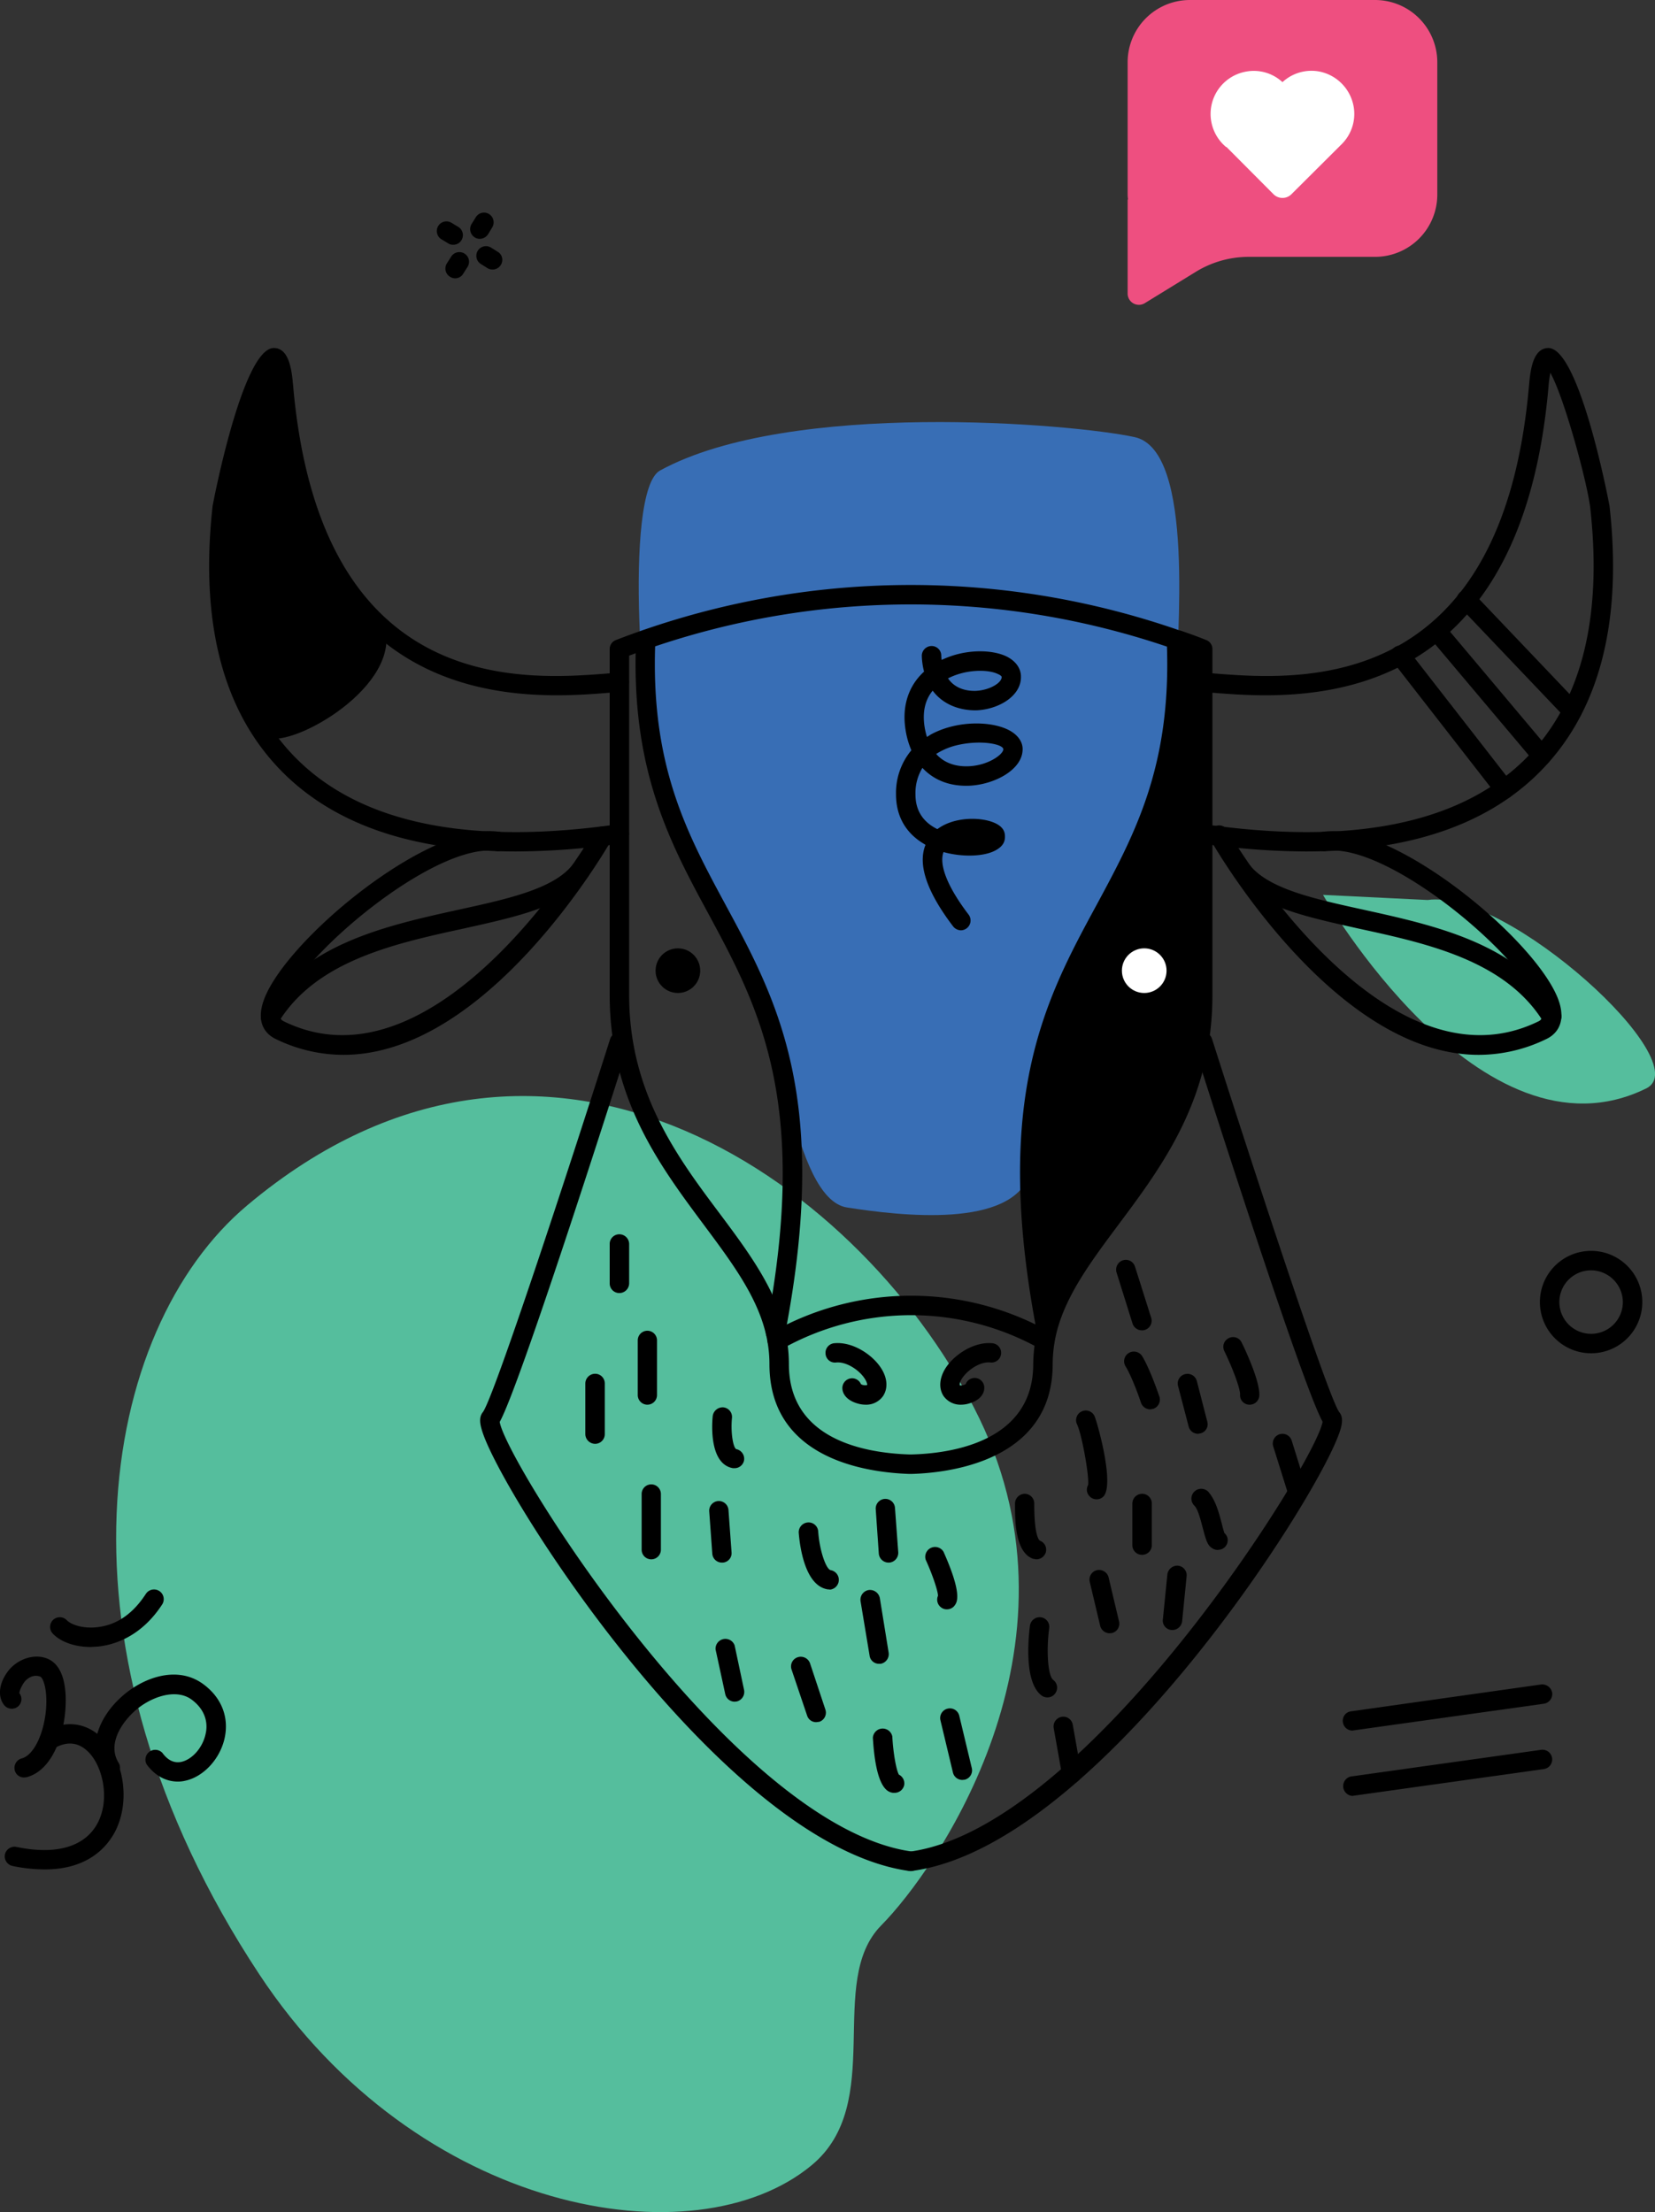 <svg xmlns="http://www.w3.org/2000/svg" width="808.1" height="1080" viewBox="0 0 808.1 1080">
  <rect x="0" y="0" width="808.1" height="1080" fill="#333333" stroke="none"/>
  <title>chineseny23_419955318</title>
  <g id="Layer_2" data-name="Layer 2">
    <g id="_419955318">
      <g id="chineseny23_419955318">
        <path d="M697.1,439.4,646,436.9s76.8,134.3,157.8,94.5C829.3,518.9,735.5,433.8,697.1,439.4Z" fill="#55be9d"/>
        <path d="M120.8,588.4C48.4,649.1,21,804,126.6,963.9c77.4,117.2,212.7,140.3,269.6,93.3,36.7-30.3,6.9-89.7,34.1-117.2s102.2-135.3,47.9-247.5S268.1,464.7,120.8,588.4Z" fill="#55be9d"/>
        <path d="M322.3,229.7c-18.3,10-8.7,134.9,0,151s46.1,92.6,51.6,104,13,100.6,39.6,104.8,80.4,10.3,89.3-16.3,6.1-85.2,33.8-123.8,37.6-84.9,37.7-111,9.6-118.5-20.3-125S385.8,195,322.3,229.7Z" fill="#386eb5"/>
        <path d="M378.7,655.1h-.9a4.7,4.7,0,0,1-3.8-5.5c21.6-111.5-3.7-158.2-28-203.3-18.8-34.7-38.2-70.6-35.4-134.2a4.7,4.7,0,1,1,9.4.4c-2.6,61,15.3,94.1,34.3,129.3,25.2,46.6,51.2,94.7,29,209.6A4.7,4.7,0,0,1,378.7,655.1Z"/>
        <path d="M422.7,685.8a13.9,13.9,0,0,1-4-.6c-4.6-1.3-7.4-4.2-7.4-7.6a4.8,4.8,0,0,1,4.8-4.7,4.7,4.7,0,0,1,4.3,2.9,4.2,4.2,0,0,0,3,.4c.1-.1,0-1.3-1.1-3-2.6-4.2-9-8.5-14-8a4.6,4.6,0,0,1-5.2-4.2,4.7,4.7,0,0,1,4.2-5.2c9-.9,18.8,5.6,23,12.3,3,4.7,3.3,9.6,1,13.3A10,10,0,0,1,422.7,685.8Z"/>
        <path d="M469.2,454.2a5,5,0,0,1-3.8-1.9c-12.8-16.8-17.4-30.2-13.5-39.8l-.4-.3c-9.2-5.3-14-13.7-14-24.4a32.5,32.5,0,0,1,7.5-21.5,40.7,40.7,0,0,1-2.9-10.4c-1.7-11.2,1.5-21.1,9.1-28a34.7,34.7,0,0,1-1.1-7.5,4.8,4.8,0,0,1,4.6-5,4.7,4.7,0,0,1,4.9,4.6,15,15,0,0,0,.2,2.2c11-5.3,24.2-5.3,31.7-1.7,5.9,3,7,7.3,7,9.7.3,9.7-11.1,16.2-21.8,16.6-7.5.1-15.9-2.4-21.3-9.6-3.7,4.5-5,10.3-4,17.3a37.7,37.7,0,0,0,1.2,5.3l1.9-1.2c13.4-7.3,31.2-6.6,39.4-1.4,5,3.2,5.6,7.1,5.4,9.2-.5,9.6-13.8,16.6-25.9,17.2-9.6.4-17.4-2.7-23-8.7a23.6,23.6,0,0,0-3.4,13c0,7.7,3.6,13.4,10.7,16.9,7.6-5.7,19.2-5.9,25.9-3.8s7.1,5.5,7.1,7.5-.6,4.4-4.3,6.5c-5.3,3.1-15.9,3.7-25.7,1-2.3,6.3,2,17.1,12.3,30.6a4.8,4.8,0,0,1-3.8,7.6Zm-12.1-86.1c4.8,5.4,11.4,6.2,15.9,6,9.5-.4,16.7-5.7,16.9-8.2s-10.5-4.8-22.1-2.2A33.2,33.2,0,0,0,457.1,368.1Zm5.8-36.9c3.8,5.6,10.2,6.2,13.5,6.1,6.9-.3,12.8-4,12.7-6.8,0-.3-.6-.9-1.8-1.4C482.5,326.7,471.6,326.7,462.9,331.2Z"/>
        <circle cx="331" cy="473.9" r="10.9"/>
        <path d="M444.9,913.5h-.6c-88.2-11.9-193.4-174.7-207.8-211.8-2.1-5.5-3-9.5-.7-12.3,5.4-7.4,41-115.6,62.1-182.1a4.7,4.7,0,1,1,9,2.8c-9,28.5-53.3,167-62.9,184.1C246.7,713,358.4,892.2,445.5,904a4.8,4.8,0,0,1-.6,9.5Z"/>
        <path d="M252,415.7c-49.2,0-87-12.5-112.7-37.4-30-29.1-41.9-73.2-35.5-131.2.1-.8,14.6-77.2,29.9-77.2h.1c7.7.1,8.7,11.8,9.3,18.1,13.2,152.3,112.6,144.1,155,140.7l4-.3a4.6,4.6,0,0,1,5,4.3,4.7,4.7,0,0,1-4.3,5.1l-3.9.3c-41.3,3.4-151.2,12.4-165.2-149.3a50.9,50.9,0,0,0-1-6.8c-6.8,12.1-18.1,53.8-19.5,66.1-6.1,55,4.9,96.5,32.7,123.4,31.8,30.8,84.2,41.2,155.9,30.9a4.9,4.9,0,0,1,5.3,4.1,4.7,4.7,0,0,1-4,5.3A363.2,363.2,0,0,1,252,415.7Z"/>
        <path d="M167.7,515a75.5,75.5,0,0,1-33.4-7.9c-3-1.5-9.5-6.1-5.9-17.6,8.8-28.6,80.4-88.6,115.4-83.4a4.8,4.8,0,0,1,4,5.4,4.7,4.7,0,0,1-5.4,4c-30-4.5-97.3,51.9-105,76.8-1.6,5,.2,5.8,1.1,6.3,76.1,37.3,150.8-91.4,151.6-92.7a4.7,4.7,0,0,1,6.4-1.8,4.8,4.8,0,0,1,1.8,6.5C295.5,415.4,237.7,515,167.7,515Z"/>
        <path d="M132.1,501.1a4.5,4.5,0,0,1-2.5-.7,4.7,4.7,0,0,1-1.5-6.5c20.5-33.2,60.6-42,96-49.8,23.7-5.2,46.1-10.1,55.4-21.8a4.9,4.9,0,0,1,6.7-.7,4.6,4.6,0,0,1,.7,6.6c-11.3,14.3-34.2,19.3-60.8,25.2-33.5,7.3-71.6,15.7-90,45.5A4.7,4.7,0,0,1,132.1,501.1Z"/>
        <path d="M587.3,316.9V485.8c0,80.8-64.4,114.6-76.2,164.6-38.5-199.1,69.6-193.9,63.4-338.2C578.8,313.7,583,315.2,587.3,316.9Z"/>
        <path d="M589,312.5c-4.7-1.9-8.9-3.4-12.8-4.7H576a399.1,399.1,0,0,0-275.3,4.7,4.7,4.7,0,0,0-3,4.4V485.8c0,50.6,24.4,83.2,45.9,112.1,17.2,23.1,32.1,43,32.1,68.1,0,46.5,47.7,52.9,68.2,53.6H445c16.2-.4,69-5.3,69-53.6a66.8,66.8,0,0,1,1.7-14.6c4.4-18.7,17.1-35.6,30.5-53.6,21.5-28.8,45.8-61.4,45.8-112V316.9A4.7,4.7,0,0,0,589,312.5ZM444.9,710.1h-.8c-22-.7-58.9-7.3-58.9-44.1,0-28.2-16.5-50.4-34-73.8-20.7-27.6-44-59-44-106.4V320.1a390.4,390.4,0,0,1,262.6-4.4c1.9,58.8-15.7,91.5-34.3,126-25.2,46.4-51.1,94.5-29.2,208.7a75.4,75.4,0,0,0-1.8,15.6C504.5,704.7,462.7,709.7,444.9,710.1ZM582.6,485.8c0,47.4-23.4,78.7-44,106.4-10,13.3-19.5,26.1-25.9,39.8-15.8-99,8-143.1,31.1-185.8,18.1-33.5,36.6-68,35.6-127.2l3.2,1.1Z"/>
        <path d="M444.9,913.5a4.7,4.7,0,0,1-4.7-4.1,4.8,4.8,0,0,1,4.1-5.4C531.2,892.2,643,713,645.8,694.1c-9.6-17.1-54-155.6-63-184.1a4.7,4.7,0,1,1,9-2.8c21.2,66.5,56.7,174.7,62.1,182.2,2.3,2.7,1.5,6.7-.7,12.2-14.4,37-119.5,199.9-207.7,211.8ZM646.6,695.4h0Z"/>
        <path d="M637.7,415.7a363.2,363.2,0,0,1-51.1-3.9,4.7,4.7,0,0,1-4-5.3,4.8,4.8,0,0,1,5.4-4.1c71.6,10.3,124-.1,155.8-30.9,27.8-26.9,38.8-68.4,32.7-123.4-1.4-12.3-12.7-54-19.5-66.1a54.3,54.3,0,0,0-.9,6.8C742,350.5,632.2,341.5,590.8,338.1l-3.9-.3a4.7,4.7,0,0,1-4.3-5.1,4.6,4.6,0,0,1,5.1-4.3l3.9.3c42.4,3.4,141.8,11.6,155-140.7.6-6.3,1.6-18,9.4-18.1h0c15.4,0,29.8,76.4,29.9,77.2,6.5,58-5.5,102.1-35.5,131.2C724.7,403.2,686.9,415.7,637.7,415.7Z"/>
        <path d="M722,515c-70,0-127.8-99.6-130.6-104.4a4.8,4.8,0,1,1,8.3-4.7c.7,1.3,75.5,130,151.6,92.7.9-.5,2.6-1.3,1-6.3-7.7-24.9-75-81.4-105-76.8a4.6,4.6,0,0,1-5.3-4,4.7,4.7,0,0,1,4-5.4c35-5.1,106.5,54.8,115.4,83.4,3.5,11.5-3,16.1-6,17.6A75.5,75.5,0,0,1,722,515Z"/>
        <path d="M757.7,501.1a4.9,4.9,0,0,1-4.1-2.2c-18.4-29.8-56.4-38.2-90-45.5-26.5-5.9-49.4-10.9-60.8-25.2a4.7,4.7,0,0,1,.8-6.6,4.7,4.7,0,0,1,6.6.7c9.3,11.7,31.7,16.6,55.4,21.8,35.4,7.8,75.6,16.6,96.1,49.8a4.7,4.7,0,0,1-1.6,6.5A4.2,4.2,0,0,1,757.7,501.1Z"/>
        <path d="M188.3,307.7c5.7,29.7-48.8,59-58.6,51.9s-35.3-78.9-19.8-120c13.7-36.1,17.2-66.2,21.9-64s9.3,61.9,15.8,69.8S168.8,295.9,188.3,307.7Z"/>
        <path d="M767.6,351.8a4.6,4.6,0,0,1-3.4-1.5l-51.6-54.2a4.7,4.7,0,1,1,6.8-6.6l51.7,54.3a4.7,4.7,0,0,1-.2,6.7A5.1,5.1,0,0,1,767.6,351.8Z"/>
        <path d="M752.8,373.7a4.8,4.8,0,0,1-3.6-1.7l-51.5-61.1a4.8,4.8,0,0,1,7.3-6.1l51.4,61.1a4.6,4.6,0,0,1-.6,6.6A4.2,4.2,0,0,1,752.8,373.7Z"/>
        <path d="M734.5,390.1a4.7,4.7,0,0,1-3.7-1.9l-50.9-65.4a4.7,4.7,0,0,1,.8-6.6,4.8,4.8,0,0,1,6.7.8l50.9,65.4a4.8,4.8,0,0,1-.9,6.7A5.1,5.1,0,0,1,734.5,390.1Z"/>
        <path d="M469.3,685.8a10.1,10.1,0,0,1-8.7-4.4c-2.3-3.7-1.9-8.6,1-13.3,4.2-6.7,14-13.2,23-12.3a4.7,4.7,0,0,1,4.2,5.2,4.7,4.7,0,0,1-5.2,4.2c-5-.6-11.4,3.8-14,8-1.1,1.7-1.1,2.9-.9,3.2a5.8,5.8,0,0,0,2.8-.6,4.7,4.7,0,0,1,9.1,1.8c0,3.4-2.8,6.3-7.4,7.6A13.7,13.7,0,0,1,469.3,685.8Z"/>
        <path d="M510.3,659.2a4.6,4.6,0,0,1-2.3-.6,128.9,128.9,0,0,0-126.2,0,4.9,4.9,0,0,1-6.5-1.9,4.8,4.8,0,0,1,1.9-6.4,138.3,138.3,0,0,1,135.4,0,4.8,4.8,0,0,1-2.3,8.9Z"/>
        <circle cx="558.7" cy="473.9" r="10.9" fill="#fff"/>
        <g>
          <path d="M671.4,0H581a30.4,30.4,0,0,0-30.4,30.4V95a19.4,19.4,0,0,0,.2,2.4h-.2v46a5.5,5.5,0,0,0,8.4,4.6l24.9-15.3a49.4,49.4,0,0,1,25.6-7.3h61.9A30.4,30.4,0,0,0,701.8,95V30.4A30.4,30.4,0,0,0,671.4,0Z" fill="#ee4f80"/>
          <path d="M644.1,34.9a20.9,20.9,0,0,0-17.9,5.2,20.6,20.6,0,0,0-18-5.1,21,21,0,0,0-9.5,36.8h.2l23,23.1a6.2,6.2,0,0,0,8.6,0L655,70.5a20.8,20.8,0,0,0,6-18.2A21.2,21.2,0,0,0,644.1,34.9Z" fill="#fff"/>
        </g>
        <path d="M660.4,844.9a4.7,4.7,0,0,1-4.7-4.1,4.6,4.6,0,0,1,4-5.3l92.8-13.1a4.9,4.9,0,0,1,5.4,4.1,4.8,4.8,0,0,1-4.1,5.3l-92.8,13Z"/>
        <path d="M660.4,876.8a4.8,4.8,0,0,1-.7-9.5l92.8-13a4.7,4.7,0,1,1,1.3,9.4l-92.8,13Z"/>
        <path d="M776.9,660.7a25,25,0,1,1,25-25A25,25,0,0,1,776.9,660.7Zm0-40.5a15.5,15.5,0,1,0,15.5,15.5A15.6,15.6,0,0,0,776.9,620.2Z"/>
        <g>
          <path d="M11.8,867.8a4.6,4.6,0,0,1-4.6-3.5,4.8,4.8,0,0,1,3.4-5.8c5.8-1.5,10.9-11.9,11.9-24.3.7-9.7-1.5-15-2.8-15.6-3-1.2-5.5.3-7.1,1.8s-3.4,5.6-3.1,6.3a4.7,4.7,0,0,1-.9,6.6,4.8,4.8,0,0,1-6.7-1c-3.2-4.2-2.3-10.8,2.1-16.5s12.7-8.8,19.4-5.9S32.9,822,31.9,835s-6.6,29.5-19,32.7Z"/>
          <path d="M21.8,912.7A78,78,0,0,1,6.1,911a4.8,4.8,0,0,1-3.7-5.6A4.8,4.8,0,0,1,8,901.7c19.5,4.1,33.6-.1,39.7-11.7s2.5-27.8-4.7-34.8c-4.8-4.7-10.4-5.2-16.6-1.6a4.8,4.8,0,0,1-6.5-1.8,4.7,4.7,0,0,1,1.8-6.4c9.9-5.7,20-4.6,27.9,2.9,11.2,10.9,14.1,31.6,6.5,46.1C52.1,901.9,42.8,912.7,21.8,912.7Z"/>
          <path d="M86.8,869.8c-5.8,0-11.2-2.9-15.2-8.4a4.8,4.8,0,0,1,7.7-5.6c2.6,3.6,5.7,5.1,9.2,4.4,5.4-1.2,10.5-7,11.9-13.7.9-3.7,1-10.9-6.8-16.7s-20.6-1.2-28.3,6-12.3,17-7.4,24.8a4.7,4.7,0,1,1-8,5c-6.8-10.7-3.2-25.5,8.9-36.7,10.5-9.8,27.6-16.1,40.4-6.7,8.9,6.5,12.7,16.1,10.5,26.3s-10.3,19-19.3,20.9A14.7,14.7,0,0,1,86.8,869.8Z"/>
          <path d="M44.3,804.1c-7.6,0-14.6-2.4-18.5-6.5a4.7,4.7,0,0,1,6.8-6.6c2.1,2.2,7.7,4.1,14.2,3.5s16-3.4,24.4-16.3a4.7,4.7,0,0,1,8,5.1c-10.6,16.3-24.3,19.9-31.5,20.6Z"/>
        </g>
        <path d="M302.4,631.3a4.7,4.7,0,0,1-4.7-4.7V607.4a4.7,4.7,0,0,1,4.7-4.8,4.8,4.8,0,0,1,4.8,4.8v19.2A4.8,4.8,0,0,1,302.4,631.3Z"/>
        <path d="M316.1,685.8a4.7,4.7,0,0,1-4.7-4.7V654.4a4.7,4.7,0,1,1,9.4,0v26.7A4.7,4.7,0,0,1,316.1,685.8Z"/>
        <path d="M290.6,704.9a4.8,4.8,0,0,1-4.8-4.8V675.5a4.8,4.8,0,0,1,4.8-4.8,4.7,4.7,0,0,1,4.7,4.8v24.6A4.7,4.7,0,0,1,290.6,704.9Z"/>
        <path d="M318,761.3a4.7,4.7,0,0,1-4.7-4.7V729.4a4.7,4.7,0,0,1,9.4,0v27.2A4.7,4.7,0,0,1,318,761.3Z"/>
        <path d="M358.7,716.8h-.8c-11.6-2-10.3-21.5-9.9-25.4a4.9,4.9,0,0,1,5.2-4.3,4.7,4.7,0,0,1,4.2,5.2c-.7,7.2.6,14.5,2.1,15.2a4.8,4.8,0,0,1,3.8,5.5A4.7,4.7,0,0,1,358.7,716.8Z"/>
        <path d="M352.5,762.9a4.7,4.7,0,0,1-4.7-4.3l-1.5-20.7a4.7,4.7,0,0,1,9.4-.7l1.5,20.7a4.6,4.6,0,0,1-4.3,5Z"/>
        <path d="M358.7,830.8a4.7,4.7,0,0,1-4.6-3.8l-4.7-21.7a4.8,4.8,0,0,1,9.3-2l4.6,21.7a4.8,4.8,0,0,1-3.6,5.7Z"/>
        <path d="M405.1,776h-.6c-11.6-1.4-14-21.5-14.5-27.7a4.8,4.8,0,0,1,4.4-5,4.7,4.7,0,0,1,5.1,4.3c.7,9.9,4,18.8,6.2,19a4.8,4.8,0,0,1-.6,9.5Z"/>
        <path d="M433.8,762.9a4.8,4.8,0,0,1-4.7-4.4l-1.5-21.7a4.7,4.7,0,0,1,9.4-.6l1.6,21.7a4.8,4.8,0,0,1-4.4,5Z"/>
        <path d="M429.2,812.3a4.6,4.6,0,0,1-4.6-4l-4.4-26.5a4.8,4.8,0,0,1,3.9-5.5,4.9,4.9,0,0,1,5.5,3.9l4.3,26.6a4.8,4.8,0,0,1-3.9,5.5Z"/>
        <path d="M398.6,840.8a4.6,4.6,0,0,1-4.5-3.2l-7.6-22.5a4.7,4.7,0,0,1,3-6,4.8,4.8,0,0,1,6,2.9l7.5,22.6a4.7,4.7,0,0,1-2.9,6Z"/>
        <path d="M436.8,875.3H436c-2.3-.4-8.3-1.5-9.8-26.9a4.8,4.8,0,0,1,9.5-.6c.4,7.9,1.9,16.3,3.2,18.6a4.8,4.8,0,0,1,2.6,5.1A4.8,4.8,0,0,1,436.8,875.3Z"/>
        <path d="M469.9,869a4.7,4.7,0,0,1-4.6-3.6l-6.1-25.5a4.7,4.7,0,0,1,3.5-5.7,4.7,4.7,0,0,1,5.7,3.5l6.1,25.5a4.7,4.7,0,0,1-3.5,5.7Z"/>
        <path d="M462.3,785.7a4.2,4.2,0,0,1-2.6-.8,4.7,4.7,0,0,1-1.7-5.8c0-2.3-2.7-10.4-6-17.6a4.8,4.8,0,0,1,8.7-3.9c9.2,20.6,6.6,24.5,5.6,26A4.6,4.6,0,0,1,462.3,785.7Zm-3.9-7.3Z"/>
        <path d="M506,761.3l-1.7-.3c-8.7-3.3-8.7-18.7-8.7-26.9a4.8,4.8,0,0,1,4.7-4.8,4.7,4.7,0,0,1,4.7,4.8h0c0,15.1,2.1,17.7,2.8,18.1a4.7,4.7,0,0,1,2.7,6.1A4.9,4.9,0,0,1,506,761.3Z"/>
        <path d="M511.4,828.7a4.7,4.7,0,0,1-2.8-.9c-8.6-6.4-6.5-27.8-5.7-34.1a4.8,4.8,0,0,1,5.4-4.1,4.7,4.7,0,0,1,4,5.3c-1.5,11.4-.6,23.4,2,25.3a4.7,4.7,0,0,1,.9,6.6A4.5,4.5,0,0,1,511.4,828.7Z"/>
        <path d="M535.4,732a4.6,4.6,0,0,1-3.4-1.5,4.6,4.6,0,0,1-.7-5.5c.6-4.5-3.1-24.8-5.4-29.6a4.7,4.7,0,0,1,8.5-4.1c1.2,2.5,10.2,34,4.2,39.5A4.7,4.7,0,0,1,535.4,732Zm-3.2-8.2Z"/>
        <path d="M557.6,649.5a4.8,4.8,0,0,1-4.6-3.3l-7.8-24.9a4.8,4.8,0,0,1,3.1-6,4.7,4.7,0,0,1,5.9,3.1l7.9,25a4.7,4.7,0,0,1-3.1,5.9A3.6,3.6,0,0,1,557.6,649.5Z"/>
        <path d="M561.6,688.1a4.9,4.9,0,0,1-4.5-3.3c-1.1-3.4-4.7-13.2-7.5-17.7a4.7,4.7,0,0,1,1.5-6.5,4.8,4.8,0,0,1,6.6,1.5c3.9,6.4,8.2,19.2,8.4,19.7a4.8,4.8,0,0,1-2.9,6Z"/>
        <path d="M585,700a4.7,4.7,0,0,1-4.6-3.5l-5.2-19.9a4.7,4.7,0,0,1,3.4-5.7,4.7,4.7,0,0,1,5.8,3.4l5.1,19.8a4.6,4.6,0,0,1-3.3,5.7Z"/>
        <path d="M610.2,685.8H610a4.6,4.6,0,0,1-4.5-4.9c.1-3.2-3.9-13.5-7.7-21.3a4.7,4.7,0,0,1,2.2-6.3,4.6,4.6,0,0,1,6.3,2.2c1.5,3,8.9,18.6,8.6,25.8A4.7,4.7,0,0,1,610.2,685.8Z"/>
        <path d="M594.7,756.7a4.6,4.6,0,0,1-2.6-.7c-2.5-1.4-3.2-4-4.6-9.2s-2.4-9.5-4.2-11.6a4.8,4.8,0,1,1,7.3-6.1c3.1,3.8,4.8,10.2,6.1,15.3.3,1.3.8,3,1.1,4a5.1,5.1,0,0,1,1.5,2.3,4.7,4.7,0,0,1-3.3,5.8Zm-1.3-9.3Z"/>
        <path d="M557.6,759.1a4.7,4.7,0,0,1-4.7-4.7V734.1a4.8,4.8,0,0,1,4.7-4.8h.1a4.7,4.7,0,0,1,4.7,4.7v20.4a4.7,4.7,0,0,1-4.8,4.7Z"/>
        <path d="M541.8,797.4a4.8,4.8,0,0,1-4.6-3.6l-5.1-21.5a4.7,4.7,0,0,1,3.5-5.7,4.8,4.8,0,0,1,5.7,3.5l5.1,21.5a4.7,4.7,0,0,1-3.5,5.7Z"/>
        <path d="M572.5,795.8H572a4.6,4.6,0,0,1-4.2-5.2l2.2-21.9a4.9,4.9,0,0,1,5.2-4.3,4.7,4.7,0,0,1,4.2,5.2l-2.2,22A4.8,4.8,0,0,1,572.5,795.8Z"/>
        <path d="M633,731.2a4.7,4.7,0,0,1-4.5-3.3l-6.8-21.7a4.7,4.7,0,1,1,9-2.9l6.8,21.8a4.7,4.7,0,0,1-3.1,5.9Z"/>
        <path d="M523.3,870.7a4.7,4.7,0,0,1-4.7-3.9l-4.1-23.1a4.8,4.8,0,0,1,3.8-5.5,4.7,4.7,0,0,1,5.5,3.8l4.1,23.1a4.6,4.6,0,0,1-3.8,5.5Z"/>
        <g>
          <path d="M240.5,131.6a4.7,4.7,0,0,1-2.5-.7l-3.2-2a4.7,4.7,0,1,1,5-8l3.2,2a4.6,4.6,0,0,1,1.5,6.5A4.7,4.7,0,0,1,240.5,131.6Z"/>
          <path d="M221.3,119.5a4.3,4.3,0,0,1-2.5-.7l-3.3-2a4.7,4.7,0,1,1,5-8l3.3,2a4.7,4.7,0,0,1,1.5,6.5A4.6,4.6,0,0,1,221.3,119.5Z"/>
          <path d="M222.2,135.9a4.9,4.9,0,0,1-2.5-.8,4.7,4.7,0,0,1-1.5-6.5l2.1-3.3a4.7,4.7,0,0,1,8,5l-2.1,3.3A4.6,4.6,0,0,1,222.2,135.9Z"/>
          <path d="M234.3,116.6a4.3,4.3,0,0,1-2.5-.7,4.8,4.8,0,0,1-1.5-6.6l2-3.2a4.7,4.7,0,0,1,6.5-1.6,4.8,4.8,0,0,1,1.5,6.6l-2,3.3A4.9,4.9,0,0,1,234.3,116.6Z"/>
        </g>
      </g>
    </g>
  </g>
</svg>
